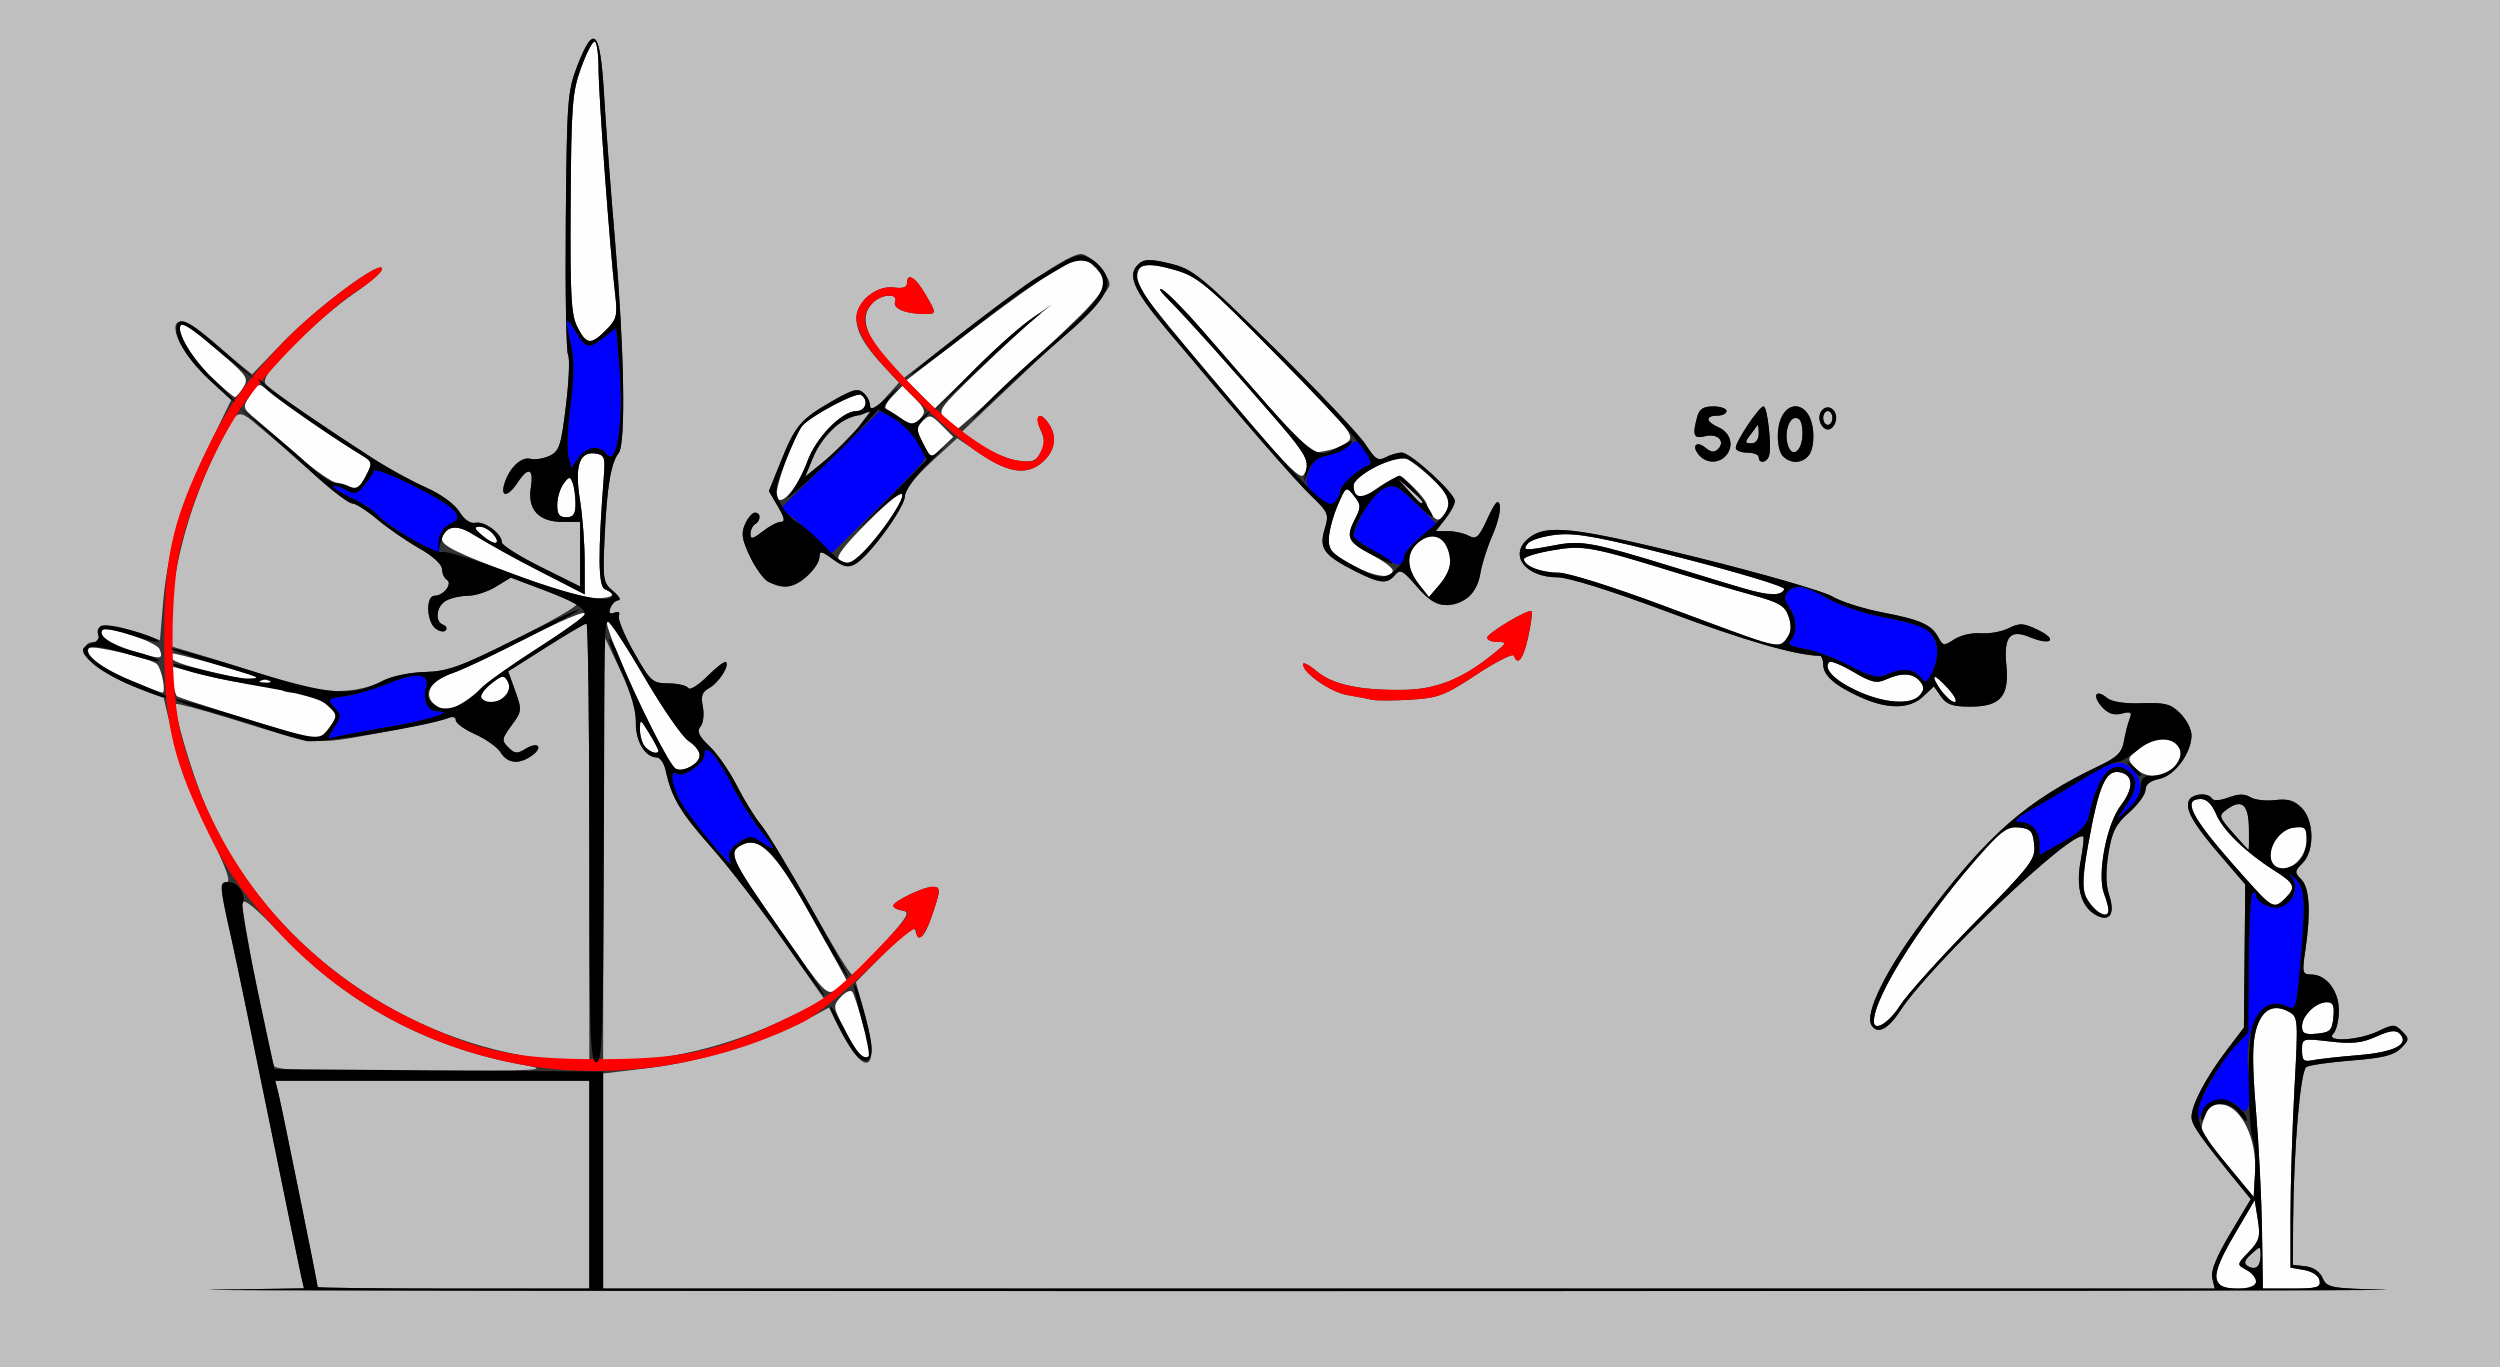 <?xml version="1.0" encoding="UTF-8" standalone="no"?>
<!-- Created with Inkscape (http://www.inkscape.org/) -->

<svg
   xmlns:dc="http://purl.org/dc/elements/1.1/"
   xmlns:cc="http://creativecommons.org/ns#"
   xmlns:rdf="http://www.w3.org/1999/02/22-rdf-syntax-ns#"
   xmlns:svg="http://www.w3.org/2000/svg"
   xmlns="http://www.w3.org/2000/svg"
   xmlns:sodipodi="http://sodipodi.sourceforge.net/DTD/sodipodi-0.dtd"
   xmlns:inkscape="http://www.inkscape.org/namespaces/inkscape"
   id="svg3602"
   version="1.1"
   inkscape:version="0.91 r13725"
   width="507.477"
   height="277.5"
   viewBox="0 0 507.477 277.5"
   sodipodi:docname="ub630801.svg">
  <rect x="0" y="0" width="507.477" height="277.5" fill="#333333" stroke="none"/>
  <defs
     id="defs3606" />
  <sodipodi:namedview
     pagecolor="#ffffff"
     bordercolor="#666666"
     borderopacity="1"
     objecttolerance="10"
     gridtolerance="10"
     guidetolerance="10"
     inkscape:pageopacity="0"
     inkscape:pageshadow="2"
     inkscape:window-width="812"
     inkscape:window-height="1012"
     id="namedview3604"
     showgrid="false"
     inkscape:zoom="6.4206856"
     inkscape:cx="260.72011"
     inkscape:cy="167.54513"
     inkscape:window-x="0"
     inkscape:window-y="0"
     inkscape:window-maximized="0"
     inkscape:current-layer="svg3602" />
  <g
     id="g3612">
    <path
       style="fill:#fefefe"
       d="m 449.988,259.651 c -0.42,-1.326 0.666,-4.076 3.545,-8.975 l 4.15,-7.064 0.632,3.966 c 0.553,3.472 0.325,4.288 -1.833,6.548 -2.458,2.574 -2.46,2.585 -0.502,3.636 3.34,1.793 2.436,3.801 -1.711,3.801 -2.878,0 -3.807,-0.415 -4.28,-1.912 z m 9.18,-9.868 c -0.097,-6.478 -0.648,-17.414 -1.224,-24.302 -0.754,-9.025 -0.764,-13.576 -0.036,-16.29 1.126,-4.193 3.465,-5.549 6.636,-3.847 1.966,1.055 1.986,1.317 1.204,15.755 -0.437,8.075 -0.795,19.529 -0.795,25.452 l 0,10.77 2.792,0.487 c 1.657,0.289 2.92,1.151 3.106,2.12 0.271,1.414 -0.481,1.633 -5.596,1.633 l -5.91,-7.1e-4 -0.177,-11.778 z m -6.832,-13.041 c -6.084,-7.372 -5.926,-7.028 -4.703,-10.256 0.776,-2.048 1.468,-2.49 3.527,-2.251 3.829,0.443 6.957,6.922 6.592,13.652 l -0.276,5.084 -5.14,-6.229 z m 14.953,-23.535 c 0,-2.451 0.007,-2.453 5.696,-1.791 4.497,0.524 6.471,0.313 9.377,-1.002 2.725,-1.233 3.954,-1.391 4.732,-0.611 2.146,2.153 -0.964,3.775 -8.408,4.387 -3.955,0.325 -8.137,0.789 -9.293,1.03 -1.757,0.367 -2.103,0.036 -2.103,-2.014 z m -293.23,0.309 c -0.515,-0.645 -1.857,-3.005 -2.983,-5.245 -1.952,-3.886 -1.972,-4.157 -0.416,-5.882 0.897,-0.994 1.945,-1.482 2.328,-1.083 0.611,0.635 3.646,11.302 3.646,12.814 0,0.99 -1.604,0.613 -2.576,-0.604 z m 293.23,-5.186 c 0,-2.165 2.809,-4.892 5.039,-4.892 1.266,0 1.557,0.667 1.328,3.047 -0.258,2.679 -0.659,3.082 -3.33,3.341 -2.468,0.239 -3.037,-0.042 -3.037,-1.495 z m -86.916,-0.975 c 0,-5.287 10.909,-22.149 22.748,-35.163 3.382,-3.717 4.599,-4.472 6.807,-4.219 2.303,0.264 2.732,0.767 2.993,3.506 0.284,2.985 -0.53,4.047 -12.216,15.938 -6.886,7.007 -13.653,14.532 -15.037,16.724 -2.216,3.507 -5.294,5.376 -5.294,3.214 z m -221.661,-18.118 c -10.409,-14.91 -11.006,-16.192 -8.24,-17.677 3.667,-1.969 6.973,1.437 14.53,14.967 3.828,6.854 6.96,12.57 6.96,12.703 0,0.133 -0.946,0.854 -2.103,1.602 -2.049,1.325 -2.334,1.029 -11.147,-11.595 z m 266.894,-4.329 c -2.927,-1.961 -3.286,-4.824 -1.704,-13.599 2.111,-11.711 3.497,-14.967 6.208,-14.58 2.996,0.428 3.146,3.155 0.375,6.8 -2.894,3.806 -4.836,14.043 -3.389,17.862 1.528,4.03 1.03,5.204 -1.49,3.517 z m 34.665,-1.875 c -0.519,-0.379 -3.719,-3.853 -7.111,-7.72 -8.428,-9.607 -10.155,-13.125 -6.444,-13.125 1.213,0 2.299,1.061 3.132,3.062 1.372,3.295 6.013,7.784 11.902,11.513 4.055,2.568 4.365,3.344 2.201,5.515 -1.63,1.635 -2.29,1.771 -3.68,0.756 z m 0.757,-8.336 c -0.94,-2.458 1.777,-6.376 4.654,-6.712 2.265,-0.264 2.541,0.008 2.541,2.511 0,4.742 -5.712,8.077 -7.195,4.201 z m -27.756,-18.965 c -1.517,-1.681 -1.472,-1.866 0.916,-3.75 4.445,-3.507 10.203,-1.673 7.957,2.536 -1.797,3.368 -6.366,3.994 -8.873,1.214 z m -296.358,0.113 c -2.153,-1.588 -14.751,-29.007 -13.643,-29.694 0.38,-0.236 3.726,4.785 7.436,11.157 3.709,6.372 7.78,12.266 9.046,13.098 2.764,1.817 2.959,3.863 0.494,5.187 -2.127,1.142 -2.127,1.142 -3.332,0.252 z m -5.888,-4.157 c -0.617,-0.619 -1.12,-2.201 -1.118,-3.516 0.004,-2.337 0.046,-2.321 1.869,0.679 1.026,1.688 1.866,3.27 1.866,3.516 0,0.836 -1.492,0.449 -2.617,-0.679 z m -70.748,-2.665 c -6.412,-1.796 -24.052,-7.369 -24.386,-7.704 -0.199,-0.199 -0.621,-1.666 -0.939,-3.26 l -0.578,-2.898 6.876,1.824 c 3.782,1.003 9.04,1.916 11.683,2.029 2.644,0.113 4.617,0.521 4.384,0.908 -0.233,0.387 1.051,0.703 2.851,0.703 2.097,0 4.2,0.799 5.85,2.222 2.52,2.174 2.541,2.276 0.965,4.688 -1.705,2.61 -2.261,2.734 -6.707,1.488 z m 28.101,-5.891 c -2.582,-1.894 -1.108,-4.987 3.018,-6.329 1.903,-0.619 6.825,-2.858 10.937,-4.975 19.02,-9.792 21.828,-9.862 6.667,-0.168 -5.328,3.407 -10.479,7.072 -11.446,8.145 -1.491,1.653 -6.052,4.57 -7.146,4.57 -0.184,0 -1.098,-0.559 -2.03,-1.243 z m 9.328,-1.494 c -0.292,-0.474 0.603,-1.757 1.989,-2.851 2.243,-1.77 2.612,-1.824 3.354,-0.495 1.535,2.752 -3.692,6.025 -5.343,3.346 z m 279.144,-1.455 c -4.558,-2.129 -6.814,-4.504 -5.516,-5.806 0.297,-0.298 2.5,0.61 4.895,2.017 3.664,2.154 4.715,2.395 6.628,1.52 3.124,-1.428 5.478,-1.302 6.859,0.367 0.928,1.122 0.928,1.691 0,2.812 -1.727,2.088 -7.289,1.694 -12.866,-0.911 z m 17.105,-0.108 c -2.209,-3.381 -1.442,-3.53 1.495,-0.291 1.381,1.524 1.941,2.716 1.276,2.716 -0.653,0 -1.9,-1.091 -2.771,-2.425 z M 26.636,138.213 c -5.815,-2.42 -9.742,-5.472 -8.562,-6.656 0.705,-0.707 12.789,2.162 13.815,3.279 0.96,1.046 1.846,5.791 1.073,5.749 -0.395,-0.022 -3.242,-1.089 -6.326,-2.373 z m 24.299,-0.071 c -13.922,-2.909 -17.539,-4.142 -16.172,-5.513 0.307,-0.308 16.84,4.334 19.911,5.591 1.19,0.487 -1.283,0.435 -3.738,-0.078 z m -23.569,-5.872 c -4.905,-1.497 -7.635,-3.312 -6.578,-4.373 0.97,-0.973 11.045,2.411 11.615,3.901 0.791,2.067 0.329,2.11 -5.037,0.472 z m 330.579,-1.904 c -1.285,-0.392 -10.405,-3.729 -20.267,-7.415 -10.105,-3.777 -19.411,-6.702 -21.323,-6.702 -3.539,0 -7.008,-1.361 -7.008,-2.749 0,-0.445 2.629,-1.258 5.841,-1.807 6.271,-1.073 7.774,-0.793 25.935,4.819 4.369,1.35 10.888,3.26 14.486,4.245 5.504,1.506 6.685,2.19 7.441,4.316 0.593,1.667 0.57,3.049 -0.067,4.062 -1.205,1.916 -2.09,2.132 -5.038,1.232 z M 103.496,116.285 c -10.721,-4.019 -13.777,-5.537 -13.777,-6.848 0,-2.438 2.717,-3.112 5.52,-1.369 1.333,0.829 7.155,3.993 12.938,7.032 l 10.514,5.525 -0.007,-6.641 c -0.004,-3.652 -0.435,-9.285 -0.958,-12.518 -1.114,-6.886 -0.119,-9.878 3.131,-9.414 1.766,0.252 2.001,0.794 1.754,4.041 -1.268,16.669 -1.208,22.992 0.225,23.544 2.537,0.977 1.592,1.811 -2.051,1.811 -1.968,0 -9.571,-2.271 -17.29,-5.164 z m 184.524,2.313 c -2.488,-3.173 -2.609,-6.227 -0.33,-8.296 2.275,-2.065 4.549,-1.961 5.735,0.262 1.52,2.85 1.147,5.372 -1.199,8.108 l -2.166,2.526 -2.039,-2.601 z m 65.718,0.803 c -2.57,-0.766 -8.708,-2.638 -13.641,-4.16 -16.662,-5.142 -19.058,-5.596 -24.31,-4.597 -6.344,1.207 -6.881,1.173 -5.615,-0.357 0.581,-0.702 3.261,-1.496 5.956,-1.765 3.957,-0.395 8.858,0.527 25.461,4.791 11.308,2.904 20.561,5.703 20.561,6.218 0,1.45 -3.276,1.399 -8.411,-0.131 z m -79.439,-4.824 c -4.056,-2.261 -4.657,-2.973 -4.55,-5.388 0.068,-1.53 0.881,-4.526 1.808,-6.657 1.678,-3.857 1.692,-3.865 3.291,-1.886 1.418,1.757 1.453,2.284 0.294,4.531 -2.021,3.92 -1.644,4.8 3.131,7.323 2.44,1.289 4.437,2.766 4.437,3.281 0,1.887 -3.856,1.335 -8.411,-1.205 z m -103.952,-0.962 c -0.792,-0.504 1.023,-2.896 5.841,-7.697 4.308,-4.292 6.99,-6.372 6.99,-5.419 0,2.58 -9.061,13.911 -11.085,13.862 -0.329,-0.008 -1.114,-0.344 -1.746,-0.746 z m -72.317,-4.81 c -1.729,-1.444 -1.891,-1.874 -0.714,-1.898 1.601,-0.033 4.219,2.492 3.417,3.296 -0.257,0.258 -1.474,-0.371 -2.703,-1.398 z m 192.846,-3.958 c -0.636,-0.638 -1.156,-1.629 -1.156,-2.203 0,-0.574 -1.219,-2.215 -2.709,-3.647 -2.389,-2.296 -2.968,-2.469 -4.907,-1.461 -1.209,0.628 -2.907,1.762 -3.775,2.52 -1.826,1.596 -3.564,0.871 -3.564,-1.487 0,-1.642 7.047,-5.756 9.859,-5.756 1.705,0 9.767,7.302 9.767,8.846 0,0.609 -0.531,1.837 -1.181,2.727 -0.938,1.286 -1.419,1.381 -2.336,0.46 z m -177.762,-2.425 c 0.016,-1.418 0.597,-3.329 1.291,-4.246 1.134,-1.499 1.32,-1.515 1.839,-0.158 0.318,0.831 0.578,2.742 0.578,4.246 0,2.111 -0.427,2.736 -1.869,2.736 -1.423,0 -1.862,-0.615 -1.839,-2.578 z m 44.541,-1.513 c -0.541,-1.415 3.296,-12.127 5.165,-14.418 1.642,-2.013 10.945,-6.955 11.936,-6.341 1.64,1.017 1.025,3.288 -0.891,3.288 -2.951,0 -8.185,5.335 -9.93,10.122 -1.993,5.465 -5.452,9.513 -6.279,7.349 z M 70.716,98.75 c -0.343,-0.344 -1.402,-0.683 -2.353,-0.753 -0.951,-0.07 -4.42,-2.486 -7.71,-5.369 -3.289,-2.883 -7.221,-6.286 -8.738,-7.563 -2.737,-2.304 -2.745,-2.34 -1.089,-4.875 1.662,-2.544 1.676,-2.547 3.692,-0.734 1.969,1.771 13.437,9.646 18.622,12.788 2.503,1.517 2.537,1.647 1.144,4.348 -1.429,2.773 -2.382,3.349 -3.569,2.159 z M 254.095,86.237 C 232.747,61.064 230.841,58.625 230.841,56.482 c 0,-3.009 1.77,-3.398 7.649,-1.684 4.645,1.355 6.371,2.796 20.856,17.417 14.117,14.251 15.641,16.091 14.373,17.363 -0.78,0.782 -2.871,1.659 -4.646,1.948 -3.532,0.575 -1.641,2.428 -25.174,-24.664 -3.356,-3.863 -6.93,-7.486 -7.944,-8.05 -1.014,-0.565 -0.371,0.435 1.428,2.221 1.799,1.786 6.432,6.82 10.295,11.185 18.642,21.066 18.775,21.257 16.917,24.199 -0.581,0.919 -3.426,-1.839 -10.5,-10.18 z m -66.723,3.741 c -1.427,-2.769 -1.433,-3.15 -0.067,-4.52 1.366,-1.371 1.691,-1.298 3.848,0.867 l 2.356,2.363 -2.289,2.157 -2.289,2.157 -1.559,-3.024 z m 4.624,-4.732 c -1.737,-1.926 -1.684,-2.007 6.662,-10.078 4.627,-4.475 9.871,-9.319 11.653,-10.765 l 3.24,-2.629 -3.738,2.564 c -2.056,1.41 -7.419,6.171 -11.917,10.579 l -8.178,8.015 -2.861,-2.87 -2.861,-2.87 7.206,-5.548 C 208.861,58.044 217.024,52.5 219.387,52.5 c 1.635,0 4.912,3.453 4.912,5.176 0,0.784 -2.238,3.632 -4.973,6.328 -6.952,6.854 -24.684,23.183 -25.173,23.183 -0.223,0 -1.194,-0.874 -2.157,-1.942 z m -9.185,-0.398 c -0.972,-0.738 -2.234,-1.519 -2.804,-1.735 -0.619,-0.235 -0.189,-1.276 1.069,-2.588 l 2.105,-2.195 2.493,2.501 c 2.1,2.106 2.302,2.731 1.285,3.961 -1.465,1.771 -1.886,1.776 -4.149,0.058 z M 42.959,76.605 c -6.095,-5.737 -9.081,-13.884 -3.462,-9.446 1.217,0.961 4.206,3.509 6.643,5.661 4.03,3.56 4.321,4.09 3.219,5.859 -0.666,1.07 -1.425,1.938 -1.687,1.93 -0.262,-0.009 -2.383,-1.811 -4.714,-4.005 z m 74.261,-10.179 c -1.291,-2.503 -1.5,-6.293 -1.385,-25.078 0.122,-19.898 0.332,-22.673 2.089,-27.52 1.074,-2.965 2.318,-5.391 2.763,-5.391 0.445,0 0.809,2.43 0.809,5.4 0,5.399 2.3,36.69 3.371,45.87 0.51,4.366 0.323,5.11 -1.827,7.266 -3.1,3.11 -3.978,3.028 -5.821,-0.547 z"
       id="path3622"
       inkscape:connector-curvature="0" />
    <path
       style="fill:#bfbfbf"
       d="M 0,138.75 0,0 l 253.738,0 253.738,0 0,138.75 0,138.75 -253.738,0 L 0,277.5 0,138.75 Z m 484.089,123.051 c -11.062,-0.275 -11.756,-0.406 -12.617,-2.374 -0.559,-1.278 -1.904,-2.198 -3.481,-2.38 l -2.57,-0.297 0.06,-8.61 c 0.103,-14.864 1.461,-30.783 2.691,-31.545 0.626,-0.388 4.783,-0.986 9.238,-1.33 6.254,-0.482 8.52,-1.046 9.942,-2.473 1.733,-1.739 1.748,-1.942 0.255,-3.44 -1.493,-1.497 -1.786,-1.497 -4.909,-0.004 -3.956,1.892 -10.827,2.244 -9.052,0.464 0.617,-0.619 1.121,-2.728 1.121,-4.688 0,-4.001 -2.554,-7.312 -5.64,-7.312 -1.764,0 -1.848,-0.356 -1.168,-4.922 1.145,-7.686 0.857,-12.7 -0.827,-14.388 -1.391,-1.396 -1.371,-1.656 0.258,-3.29 2.486,-2.494 2.381,-8.661 -0.192,-11.241 -1.485,-1.489 -2.789,-1.868 -5.374,-1.558 -1.877,0.225 -4.14,-0.04 -5.029,-0.59 -1.153,-0.713 -2.423,-0.693 -4.435,0.068 -1.649,0.624 -3.038,0.713 -3.346,0.213 -0.825,-1.338 -4.157,-1.001 -4.723,0.478 -0.71,1.856 1.004,4.783 6.633,11.323 l 4.841,5.625 -0.136,14.531 -0.136,14.531 -3.5,4.594 c -4.219,5.538 -7.133,11.079 -7.133,13.565 0,1.611 1.767,4.118 9.983,14.166 l 2.039,2.494 -4.155,6.965 c -2.843,4.767 -3.998,7.631 -3.657,9.075 l 0.498,2.109 -163.569,0 -163.569,0 0,-21.825 0,-21.825 9.392,-1.127 c 10.181,-1.221 23.682,-5.324 31.52,-9.579 l 4.93,-2.676 2.24,4.435 c 5.055,10.006 8.218,8.61 5.232,-2.309 l -1.996,-7.3 5.884,-5.964 c 4.024,-4.08 5.979,-5.508 6.186,-4.521 0.551,2.631 1.84,1.499 3.348,-2.943 1.832,-5.393 1.843,-5.927 0.12,-5.927 -1.827,0 -7.976,2.975 -7.976,3.858 0,0.384 0.852,0.833 1.893,0.998 1.623,0.257 1.08,1.201 -3.813,6.628 -3.138,3.48 -6.039,6.328 -6.447,6.328 -0.408,0 -4.213,-6.223 -8.456,-13.828 -4.243,-7.605 -8.738,-15.051 -9.989,-16.546 -1.251,-1.495 -3.471,-5.081 -4.933,-7.969 -1.462,-2.888 -3.952,-6.483 -5.534,-7.988 -2.206,-2.1 -2.634,-3.028 -1.841,-3.987 0.569,-0.687 0.783,-2.506 0.477,-4.041 -0.432,-2.165 -0.148,-3.011 1.264,-3.769 1.925,-1.033 4.195,-4.534 3.435,-5.296 -0.247,-0.248 -1.943,1.047 -3.768,2.878 -1.825,1.831 -3.574,2.914 -3.887,2.406 -0.313,-0.507 -2.121,-0.935 -4.018,-0.951 -3.268,-0.026 -3.635,-0.356 -6.985,-6.274 -1.945,-3.435 -3.333,-6.776 -3.085,-7.424 0.28,-0.731 -0.068,-0.979 -0.914,-0.653 -0.961,0.37 -1.194,0.079 -0.787,-0.985 0.318,-0.831 1.059,-1.525 1.646,-1.542 0.588,-0.017 0.094,-0.846 -1.097,-1.842 -2.055,-1.718 -2.144,-2.279 -1.741,-10.984 0.473,-10.217 1.288,-15.085 2.856,-17.06 1.481,-1.866 1.148,-21.076 -0.748,-43.208 -0.862,-10.055 -1.861,-23.344 -2.22,-29.531 -0.767,-13.194 -2.061,-14.577 -5.443,-5.817 -1.97,5.101 -2.112,7.024 -2.324,31.462 -0.124,14.316 0.083,26.531 0.46,27.143 0.377,0.612 0.187,5.243 -0.423,10.291 -0.99,8.193 -1.347,9.29 -3.325,10.227 -1.219,0.577 -2.969,0.852 -3.888,0.611 -1.865,-0.489 -4.314,1.857 -5.289,5.067 -0.858,2.825 0.765,2.683 2.67,-0.234 2.167,-3.318 3.33,-2.905 2.705,0.959 -0.727,4.496 1.569,7.01 6.404,7.01 l 3.593,0 0,6.556 0,6.556 -7.944,-3.952 c -4.369,-2.174 -7.944,-4.425 -7.944,-5.004 0,-1.739 -3.479,-4.344 -5.304,-3.972 -1.088,0.222 -2.294,-0.6 -3.332,-2.269 -0.954,-1.534 -3.754,-3.561 -6.769,-4.899 C 83.636,97.698 78.9,95.11 75.941,93.202 64.909,86.088 54.987,79.225 53.987,78.017 c -0.802,-0.969 0.459,-2.752 5.652,-7.991 3.676,-3.709 9.203,-8.432 12.282,-10.494 3.079,-2.062 5.61,-4.303 5.624,-4.978 0.043,-2.038 -13.309,7.867 -20.062,14.884 l -6.314,6.56 -2.617,-2.139 c -1.439,-1.177 -4.559,-3.787 -6.934,-5.801 -8.465,-7.181 -7.802,0.911 0.728,8.882 l 4.582,4.282 -4.756,9.78 c -5.327,10.953 -8.208,20.998 -9.1,31.721 l -0.6,7.219 -5.144,-1.742 c -5.466,-1.851 -8.24,-1.581 -7.361,0.715 0.318,0.832 0.001,1.398 -0.782,1.398 -2.383,0 -2.595,1.975 -0.456,4.258 1.156,1.235 4.893,3.343 8.304,4.686 l 6.202,2.441 2.045,8.589 c 1.265,5.312 3.96,12.441 7.064,18.683 3.549,7.139 4.621,10.093 3.661,10.093 -1.506,0 -1.44,0.712 1.129,12.188 0.866,3.867 4.277,20.32 7.58,36.562 3.303,16.242 6.228,30.472 6.5,31.621 l 0.494,2.09 -18.471,0.275 c -10.159,0.151 87.511,0.28 217.043,0.285 129.533,0.006 230.246,-0.122 223.808,-0.282 z m -419.603,-0.539 c 0,-0.599 -7.336,-36.799 -7.967,-39.309 l -0.647,-2.578 31.877,0 31.877,0 0,21.094 0,21.094 -27.57,0 c -15.164,0 -27.57,-0.135 -27.57,-0.301 z m 391.756,-4.283 c -0.843,-0.523 -0.646,-1.164 0.746,-2.427 1.841,-1.672 1.891,-1.665 1.891,0.248 0,2.314 -1.037,3.171 -2.637,2.179 z M 55.622,216.328 c -1.398,-4.159 -6.787,-32.107 -6.391,-33.142 0.317,-0.828 2.881,1.283 7.367,6.067 13.438,14.329 29.984,23.338 49.329,26.86 6.186,1.126 4.556,1.224 -21.61,1.302 -21.868,0.065 -28.39,-0.182 -28.694,-1.087 z M 105.927,214.238 c -28.335,-5.158 -53.435,-25.026 -64.298,-50.896 -2.936,-6.991 -6.612,-19.718 -5.901,-20.431 0.19,-0.191 5.161,1.14 11.047,2.957 17.814,5.499 16.876,5.411 30.383,2.867 6.652,-1.253 12.831,-2.58 13.73,-2.95 1.005,-0.413 1.636,-0.252 1.636,0.418 0,0.6 1.787,1.889 3.972,2.864 2.185,0.976 4.501,2.639 5.148,3.697 1.372,2.244 3.795,2.471 6.354,0.594 2.37,-1.738 1.178,-2.915 -1.349,-1.332 -1.642,1.029 -2.182,0.981 -3.463,-0.304 -1.401,-1.406 -1.35,-1.751 0.662,-4.481 2.099,-2.848 2.127,-3.107 0.747,-6.957 l -1.434,-3.999 7.659,-4.861 c 4.212,-2.674 7.917,-4.861 8.233,-4.861 0.316,0 0.574,20.039 0.574,44.531 l 0,44.531 -3.505,-0.085 c -1.928,-0.046 -6.515,-0.633 -10.195,-1.302 z m 16.564,-41.843 0.061,-43.489 3.312,7.031 c 2.186,4.641 3.277,8.281 3.211,10.708 -0.104,3.769 1.882,7.105 4.23,7.105 0.682,0 1.492,1.16 1.8,2.578 1.216,5.586 2.94,8.492 9.318,15.703 3.648,4.125 10.317,12.773 14.819,19.219 l 8.185,11.719 -8.246,3.978 c -9.408,4.538 -19.572,7.375 -29.737,8.299 l -7.014,0.638 0.061,-43.489 z m 330.763,-3.339 c -2.869,-3.277 -2.931,-3.506 -1.283,-4.715 3.078,-2.258 4.447,-1.14 4.537,3.707 0.046,2.448 0.011,4.452 -0.078,4.452 -0.089,0 -1.518,-1.55 -3.176,-3.444 z M 57.477,138.315 c -3.598,-1.251 -10.222,-3.379 -14.72,-4.727 l -8.178,-2.452 0.007,-3.928 c 0.018,-10.096 3.483,-23.646 8.915,-34.865 4.901,-10.121 4.251,-9.787 9.896,-5.078 2.73,2.277 7.646,6.566 10.924,9.531 3.278,2.965 6.509,5.391 7.18,5.391 0.671,0 2.974,1.471 5.119,3.268 2.145,1.798 5.969,4.434 8.499,5.859 2.676,1.508 4.599,3.254 4.6,4.176 5.23e-4,0.872 0.442,1.859 0.981,2.193 1.246,0.772 -0.658,3.253 -2.496,3.253 -1.774,0 -1.668,5.079 0.137,6.581 0.783,0.652 1.73,0.857 2.103,0.455 0.373,-0.402 0.153,-0.919 -0.49,-1.149 -1.798,-0.644 -1.384,-3.831 0.639,-4.917 0.994,-0.534 2.992,-0.972 4.439,-0.974 1.447,-0.002 3.985,-0.832 5.64,-1.844 l 3.009,-1.84 6.337,2.381 c 3.485,1.309 6.631,2.666 6.99,3.016 0.359,0.349 -5.221,3.558 -12.399,7.131 -11.212,5.58 -13.807,6.516 -18.41,6.636 -3.066,0.08 -6.722,0.854 -8.547,1.81 -5.14,2.692 -12.604,2.726 -20.176,0.092 z m 328.28,66.817 c 6.15,-9.436 35.298,-37.137 37.137,-35.292 0.174,0.175 -0.076,2.427 -0.557,5.005 -0.995,5.337 0.142,9.301 3.125,10.903 2.791,1.498 3.933,-0.212 2.684,-4.021 -0.699,-2.132 -0.748,-4.851 -0.153,-8.507 0.721,-4.426 1.461,-5.89 4.198,-8.3 1.828,-1.61 3.323,-3.674 3.323,-4.587 0,-1.095 0.955,-1.852 2.803,-2.223 3.11,-0.624 6.533,-5.26 6.539,-8.855 0.002,-1.184 -1.014,-3.173 -2.258,-4.421 -1.942,-1.948 -3.048,-2.243 -7.821,-2.084 -3.583,0.119 -6.11,-0.273 -7.107,-1.103 -2.256,-1.878 -3.038,-0.429 -0.992,1.839 1.236,1.37 2.404,1.768 4.007,1.364 1.901,-0.479 2.156,-0.3 1.597,1.119 -0.366,0.929 -0.882,2.954 -1.147,4.501 -0.382,2.23 -1.382,3.242 -4.827,4.888 -15.099,7.213 -22.756,13.934 -36.086,31.674 -7.416,9.87 -11.764,18.741 -10.328,21.073 1.202,1.951 3.372,0.851 5.863,-2.971 z m 4.623,-63.751 2.182,-2.056 1.436,2.056 c 1.138,1.63 2.364,2.056 5.911,2.056 6.17,0 7.969,-2.055 7.36,-8.411 -0.56,-5.851 0.737,-7.374 4.833,-5.672 4.217,1.752 5.696,0.523 1.709,-1.42 -3.053,-1.488 -3.798,-1.538 -6.075,-0.408 -1.427,0.708 -3.982,1.168 -5.677,1.021 -1.695,-0.147 -4.099,0.401 -5.341,1.218 -2.109,1.386 -2.324,1.362 -3.248,-0.369 -1.393,-2.612 -3.6,-3.595 -11.452,-5.102 -3.777,-0.725 -8.32,-2.178 -10.097,-3.229 -1.776,-1.051 -14.164,-4.623 -27.528,-7.938 -25.349,-6.287 -30.737,-6.862 -34.346,-3.663 -3.772,3.344 -0.303,7.722 6.119,7.722 2.187,0 10.995,2.766 22.436,7.045 15.489,5.793 26.037,8.837 30.791,8.885 0.386,0.004 0.701,0.785 0.701,1.737 0,2.24 2.289,4.268 7.493,6.636 5.564,2.532 10.03,2.494 12.792,-0.109 z m -90.622,-4.475 c 3.98,-2.621 7.38,-4.333 7.556,-3.805 0.743,2.237 1.947,0.639 2.909,-3.863 0.567,-2.653 0.876,-4.98 0.687,-5.17 -0.575,-0.577 -9.04,4.467 -9.04,5.387 0,0.472 0.946,0.859 2.103,0.862 1.99,0.005 1.953,0.127 -0.701,2.293 -6.259,5.107 -11.568,7.285 -18.079,7.418 -8.906,0.182 -14.659,-1.028 -17.898,-3.762 -1.544,-1.304 -2.808,-1.948 -2.808,-1.433 0,1.806 5.695,5.722 9.14,6.286 1.912,0.313 4.108,0.729 4.879,0.925 0.771,0.196 4.24,0.192 7.709,-0.008 5.728,-0.331 6.972,-0.802 13.544,-5.13 z m -1.872,-15.527 c 1.203,-0.845 2.27,-2.864 2.601,-4.922 0.309,-1.919 1.42,-5.43 2.469,-7.803 1.049,-2.373 1.718,-5.115 1.487,-6.094 -0.316,-1.338 -0.931,-0.672 -2.479,2.682 -1.783,3.864 -2.294,4.334 -3.819,3.516 -0.968,-0.52 -2.87,-0.945 -4.226,-0.945 l -2.466,0 1.937,-2.47 c 1.065,-1.359 1.937,-2.988 1.937,-3.622 0,-1.644 -8.971,-9.846 -10.769,-9.846 -0.827,0 -2.306,0.431 -3.287,0.957 -1.507,0.809 -2.134,0.41 -4.05,-2.578 -1.246,-1.945 -9.563,-10.734 -18.482,-19.532 -15.08,-14.876 -16.562,-16.081 -21.148,-17.203 -3.891,-0.952 -5.223,-0.964 -6.308,-0.061 -2.614,2.176 -1.398,5.163 5.4,13.263 15.941,18.996 25.975,30.544 29.459,33.905 3.521,3.397 3.674,3.771 2.76,6.759 -1.198,3.915 -0.211,5.306 6.009,8.468 5.203,2.645 6.67,2.795 8.282,0.847 1.021,-1.234 1.606,-0.922 4.393,2.344 3.531,4.138 6.708,4.858 10.301,2.334 z m -11.975,-21.77 -2.266,-2.578 2.57,2.273 c 2.402,2.124 2.999,2.883 2.266,2.883 -0.167,0 -1.324,-1.16 -2.57,-2.578 z M 164.061,116.761 c 1.262,-1.266 2.294,-2.966 2.294,-3.778 0,-1.224 0.461,-1.135 2.692,0.519 2.112,1.566 3.086,1.784 4.523,1.013 2.771,-1.488 10.012,-11.345 10.118,-13.775 0.058,-1.329 2.084,-3.963 5.356,-6.963 l 5.263,-4.825 4.938,3.336 c 5.713,3.859 9.482,4.247 12.613,1.297 2.463,-2.321 2.771,-5.207 0.838,-7.859 -1.771,-2.43 -2.755,-1.257 -1.417,1.689 0.807,1.777 0.793,2.857 -0.057,4.451 -0.942,1.765 -1.688,2.029 -4.626,1.633 -1.927,-0.259 -5.29,-1.658 -7.474,-3.107 l -3.971,-2.636 7.442,-7.082 c 4.093,-3.895 10.862,-10.276 15.043,-14.179 4.18,-3.904 7.601,-7.825 7.601,-8.714 0,-1.892 -4.038,-6.219 -5.804,-6.219 -2.438,0 -11.359,6.067 -28.527,19.4 l -7.476,5.807 -2.317,-2.525 c -5.533,-6.029 -6.745,-9.957 -3.939,-12.771 1.839,-1.845 5.211,-1.986 4.524,-0.19 -0.514,1.343 2.113,2.431 5.923,2.454 2.57,0.016 2.571,-0.021 0.141,-4.152 -1.996,-3.393 -3.646,-4.34 -3.646,-2.091 0,0.825 -0.87,1.116 -2.584,0.863 -3.533,-0.52 -7.697,2.828 -7.697,6.19 0,2.789 1.634,5.616 5.868,10.153 l 2.782,2.981 -6.201,6.868 c -3.411,3.777 -7.69,8.06 -9.509,9.516 l -3.308,2.648 1.459,-3.591 c 1.734,-4.27 6.317,-8.747 8.953,-8.747 2.478,0 3.395,-2.577 1.569,-4.408 -1.305,-1.309 -1.939,-1.167 -6.498,1.449 -6.442,3.697 -7.497,4.935 -10.446,12.259 l -2.424,6.018 1.837,3.122 c 1.354,2.302 1.51,3.122 0.592,3.122 -0.684,0 -2.352,0.874 -3.707,1.943 -1.969,1.553 -2.462,1.658 -2.462,0.524 0,-0.78 0.421,-1.68 0.935,-1.998 1.219,-0.756 1.205,-2.344 -0.02,-2.344 -0.525,0 -1.423,1.032 -1.996,2.293 -0.847,1.864 -0.673,3.08 0.931,6.503 3.088,6.591 7.688,8.103 11.875,3.903 z M 350.43,92.389 c 1.6,-1.934 0.851,-4.575 -1.604,-5.658 -2.601,-1.148 -2.718,-2.356 -0.228,-2.356 1.028,0 1.869,-0.422 1.869,-0.938 0,-0.516 -1.213,-0.938 -2.695,-0.938 -2.005,0 -2.839,0.54 -3.258,2.109 -1.02,3.82 -0.726,4.523 1.645,3.926 2.498,-0.629 4.153,1.057 2.583,2.631 -0.711,0.713 -1.424,0.651 -2.465,-0.215 -1.88,-1.565 -2.99,-0.507 -1.438,1.369 1.494,1.805 4.125,1.837 5.589,0.068 z m 8.649,0.189 C 359.693,90.782 358.785,82.5 357.974,82.5 c -0.884,0 -5.638,7.098 -5.638,8.417 0,0.527 1.051,0.958 2.336,0.958 1.285,0 2.336,0.422 2.336,0.938 0,1.341 1.593,1.16 2.07,-0.234 z m -3.851,-4.219 c 0.689,-0.902 1.371,-1.816 1.516,-2.031 0.145,-0.215 0.264,0.523 0.264,1.641 0,1.249 -0.584,2.031 -1.516,2.031 -1.298,0 -1.336,-0.236 -0.264,-1.641 z m 12.007,4.05 c 0.61,-0.737 0.977,-2.91 0.815,-4.827 -0.574,-6.801 -6.556,-6.801 -7.13,0 -0.323,3.829 1.029,6.168 3.565,6.168 0.902,0 2.139,-0.603 2.75,-1.341 z m -4.225,-1.794 c -0.897,-2.345 -0.021,-5.771 1.475,-5.771 0.973,0 1.402,0.981 1.402,3.203 0,3.324 -1.929,5.046 -2.877,2.568 z m 9.573,-4.897 c 0.779,-2.036 -1.199,-3.951 -2.614,-2.531 -1.196,1.2 -0.455,4.001 1.059,4.001 0.546,0 1.246,-0.661 1.555,-1.469 z m -2.49,-0.874 c 0,-0.773 0.421,-1.406 0.935,-1.406 0.514,0 0.935,0.633 0.935,1.406 0,0.773 -0.421,1.406 -0.935,1.406 -0.514,0 -0.935,-0.633 -0.935,-1.406 z"
       id="path3620"
       inkscape:connector-curvature="0" />
    <path
       style="fill:#0000fe"
       d="m 445.808,226.351 c -0.017,-2.375 5.852,-12.448 8.606,-14.771 1.894,-1.598 2.02,-2.548 2.072,-15.625 0.03,-7.658 0.371,-14.24 0.756,-14.627 0.386,-0.387 0.701,-0.226 0.701,0.358 0,0.583 0.841,1.512 1.869,2.064 3.563,1.913 7.785,-2.362 5.441,-5.509 -0.862,-1.158 -0.704,-1.128 0.66,0.128 2.02,1.858 2.16,4.563 0.941,18.191 -0.755,8.438 -0.805,8.574 -2.853,7.638 -4.983,-2.278 -8.664,4.503 -7.561,13.931 0.312,2.666 0.305,5.532 -0.015,6.369 -0.537,1.404 -0.712,1.404 -2.259,-3e-4 -2.295,-2.083 -5.745,-1.389 -7.167,1.441 -1.058,2.106 -1.179,2.148 -1.192,0.414 z M 143.776,170.382 c -4.555,-5.292 -7.328,-9.993 -7.328,-12.422 0,-0.829 0.439,-1.236 0.976,-0.903 1.369,0.849 5.566,-2.101 5.566,-3.912 0,-2.563 2.661,0.377 5.588,6.174 1.448,2.867 3.937,6.852 5.531,8.857 3.509,4.411 3.59,4.822 0.563,2.832 -2.169,-1.426 -2.509,-1.422 -4.746,0.048 -1.416,0.93 -2.199,2.135 -1.898,2.92 0.808,2.113 0.265,1.654 -4.252,-3.594 z m 270.242,0.953 c 0,-2.715 -1.616,-4.455 -4.159,-4.477 -1.297,-0.011 -0.408,-0.873 2.757,-2.669 2.57,-1.459 7.172,-4.193 10.225,-6.077 6.275,-3.87 7.983,-4.157 10.191,-1.71 2.234,2.477 1.906,5.132 -0.956,7.732 l -2.502,2.273 2.103,-3.052 c 2.347,-3.406 2.305,-5.614 -0.135,-7.155 -3.099,-1.958 -5.875,1.593 -7.614,9.738 -0.34,1.591 -2.011,3.189 -5.205,4.976 l -4.704,2.632 0,-2.21 z M 67.764,147.777 c 1.532,-2.346 1.538,-2.627 0.086,-4.236 -1.481,-1.642 -1.376,-1.748 2.215,-2.231 2.073,-0.279 6.042,-1.452 8.818,-2.606 5.536,-2.302 8.5,-1.972 7.609,0.847 -0.756,2.39 0.31,4.824 2.113,4.824 4.104,0 -1.355,1.755 -10.067,3.237 -5.379,0.915 -10.373,1.892 -11.098,2.171 -0.985,0.379 -0.903,-0.127 0.324,-2.006 z M 389.802,137.443 c -1.444,-1.746 -3.763,-1.919 -6.844,-0.511 -1.791,0.818 -3.109,0.503 -7.43,-1.777 -2.889,-1.525 -7.017,-3.071 -9.172,-3.436 -2.841,-0.481 -3.637,-0.947 -2.894,-1.691 1.421,-1.426 1.28,-4.631 -0.3,-6.799 -0.935,-1.282 -1.039,-2.163 -0.353,-2.992 1.445,-1.747 3.54,-1.424 8.22,1.266 2.313,1.33 7.277,3.009 11.031,3.732 3.754,0.723 7.639,1.752 8.634,2.286 2.523,1.354 3.281,5.229 1.685,8.611 -1.188,2.516 -1.463,2.656 -2.576,1.312 z M 280.72,113.061 c -1.609,-1.082 -3.711,-2.439 -4.673,-3.014 -1.692,-1.013 -1.681,-1.187 0.351,-5.409 1.189,-2.471 3.128,-4.832 4.47,-5.446 2.167,-0.991 2.728,-0.732 6.535,3.016 l 4.164,4.099 -3.26,2.696 c -1.793,1.483 -3.26,3.273 -3.26,3.979 0,2.127 -1.248,2.15 -4.327,0.08 z M 82.591,108.838 c -3.15,-2.005 -6.021,-4.123 -6.382,-4.708 -0.361,-0.585 -2.531,-1.948 -4.823,-3.029 -2.292,-1.081 -3.978,-2.156 -3.745,-2.39 0.233,-0.233 1.377,0.088 2.543,0.714 1.827,0.981 2.345,0.86 3.745,-0.874 0.893,-1.107 1.764,-2.432 1.934,-2.945 0.386,-1.161 14.836,6.012 16.41,8.146 0.965,1.309 0.814,1.733 -0.935,2.62 -1.403,0.712 -2.074,1.889 -2.049,3.594 0.02,1.394 -0.19,2.531 -0.467,2.526 -0.277,-0.005 -3.081,-1.649 -6.231,-3.653 z m 83.125,0.619 c -1.572,-1.678 -3.858,-3.756 -5.081,-4.618 l -2.223,-1.568 10.095,-9.916 10.095,-9.916 2.797,1.451 c 2.823,1.464 6.678,6.659 6.229,8.391 -0.134,0.516 -4.476,5.052 -9.648,10.081 l -9.405,9.144 -2.858,-3.05 z m 101.402,-8.805 c -2.09,-2.096 -2.271,-2.744 -1.407,-5.04 0.688,-1.829 1.848,-2.807 3.794,-3.197 1.541,-0.309 3.509,-1.203 4.372,-1.987 1.423,-1.292 1.726,-1.185 3.242,1.135 1.08,1.654 1.307,2.682 0.641,2.905 -2.046,0.684 -5.798,4.133 -5.798,5.329 0,0.673 -0.55,1.682 -1.223,2.242 -0.921,0.766 -1.817,0.423 -3.621,-1.387 z M 115.38,92.514 c -0.336,-1.344 -0.138,-6.007 0.439,-10.363 0.723,-5.447 0.759,-9.19 0.115,-11.989 -1.345,-5.852 -1.203,-6.321 0.878,-2.897 2.167,3.566 2.703,3.673 5.875,1.17 l 2.378,-1.877 0.668,8.046 c 0.929,11.189 -0.624,20.862 -2.786,17.352 -1.04,-1.688 -4.059,-1.15 -5.553,0.991 l -1.403,2.01 -0.611,-2.443 z"
       id="path3618"
       inkscape:connector-curvature="0" />
    <path
       style="fill:#fe0000"
       d="M 105.927,216.113 C 86.909,212.651 70.24,203.688 57.188,189.904 49.158,181.424 45.647,176.321 40.997,166.366 c -6.164,-13.195 -7.657,-20.314 -7.657,-36.522 0,-16.208 1.492,-23.327 7.657,-36.522 4.65,-9.955 8.161,-15.058 16.191,-23.538 6.769,-7.148 20.383,-17.322 20.38,-15.23 -9.2e-4,0.675 -1.999,2.488 -4.439,4.028 -6.732,4.247 -19.105,16.602 -24.09,24.056 -5.063,7.57 -9.658,17.942 -12.19,27.52 -2.433,9.202 -2.433,30.173 0,39.375 6.836,25.854 23.561,46.211 47.33,57.61 13.15,6.306 20.518,7.858 37.316,7.858 17.111,0 24.209,-1.548 38.318,-8.355 7.704,-3.717 9.989,-5.422 17.271,-12.886 7.294,-7.476 8.119,-8.641 6.308,-8.901 -1.146,-0.165 -2.084,-0.614 -2.084,-0.998 0,-0.884 6.149,-3.858 7.976,-3.858 1.723,0 1.712,0.534 -0.12,5.927 -1.476,4.346 -3.183,5.85 -3.183,2.804 0,-0.979 -3.47,1.83 -9.112,7.378 -5.176,5.09 -11.131,9.975 -13.785,11.309 -17.494,8.794 -38.803,12.036 -57.157,8.695 z m 172.578,-74.069 c -0.771,-0.196 -2.967,-0.612 -4.879,-0.925 -3.445,-0.563 -9.14,-4.48 -9.14,-6.286 0,-0.516 1.264,0.129 2.808,1.433 3.239,2.734 8.992,3.943 17.898,3.762 6.511,-0.133 11.82,-2.311 18.079,-7.418 2.654,-2.165 2.691,-2.288 0.701,-2.293 -1.157,-0.003 -2.103,-0.39 -2.103,-0.862 0,-0.92 8.465,-5.964 9.04,-5.387 0.19,0.19 -0.12,2.517 -0.687,5.17 -0.963,4.503 -2.166,6.1 -2.909,3.863 -0.176,-0.528 -3.576,1.184 -7.556,3.805 -6.572,4.328 -7.816,4.799 -13.544,5.13 -3.469,0.2 -6.938,0.204 -7.709,0.008 z M 199.053,92.229 c -5.783,-3.83 -18.438,-15.829 -22.52,-21.355 -1.486,-2.011 -2.701,-4.828 -2.701,-6.26 0,-3.431 4.124,-6.784 7.697,-6.258 1.714,0.252 2.584,-0.038 2.584,-0.863 0,-2.249 1.65,-1.302 3.646,2.091 2.43,4.132 2.429,4.168 -0.141,4.152 -3.811,-0.023 -6.437,-1.111 -5.923,-2.454 0.687,-1.796 -2.685,-1.654 -4.524,0.19 -3.383,3.393 -1.76,6.765 8.244,17.124 8.208,8.5 16.398,14.26 21.194,14.905 3.168,0.426 3.734,0.201 4.67,-1.859 0.803,-1.769 0.793,-2.853 -0.042,-4.418 -1.431,-2.682 -0.273,-3.872 1.458,-1.498 1.933,2.652 1.625,5.538 -0.838,7.859 -3.137,2.956 -6.89,2.558 -12.803,-1.357 z"
       id="path3616"
       inkscape:connector-curvature="0" />
    <path
       style="fill:#000000"
       d="m 43.237,261.798 18.471,-0.275 -0.494,-2.09 C 60.942,258.284 58.017,244.055 54.714,227.812 51.411,211.57 48,195.117 47.134,191.25 44.415,179.102 44.413,179.062 46.56,179.062 c 1.862,0 3.584,2.938 2.629,4.487 -0.255,0.414 1.106,8.117 3.024,17.118 l 3.488,16.364 33.364,0.246 33.364,0.246 0,22.019 0,22.019 163.569,0 163.569,0 -0.498,-2.109 c -0.341,-1.443 0.814,-4.308 3.657,-9.075 l 4.155,-6.965 -2.039,-2.494 c -8.216,-10.048 -9.983,-12.555 -9.983,-14.166 0,-2.486 2.914,-8.028 7.133,-13.565 l 3.5,-4.594 0.136,-14.531 0.136,-14.531 -4.841,-5.625 c -5.629,-6.541 -7.343,-9.467 -6.633,-11.323 0.566,-1.479 3.899,-1.817 4.723,-0.478 0.308,0.5 1.697,0.411 3.346,-0.213 2.012,-0.762 3.282,-0.781 4.435,-0.068 0.889,0.55 3.152,0.815 5.029,0.59 2.585,-0.31 3.889,0.068 5.374,1.558 2.573,2.581 2.678,8.748 0.192,11.241 -1.629,1.634 -1.65,1.894 -0.258,3.29 1.683,1.689 1.972,6.702 0.827,14.388 -0.68,4.566 -0.596,4.922 1.168,4.922 3.086,0 5.64,3.312 5.64,7.312 0,1.959 -0.505,4.069 -1.121,4.688 -1.775,1.781 5.096,1.429 9.052,-0.464 3.123,-1.494 3.416,-1.494 4.909,0.004 1.494,1.498 1.478,1.702 -0.255,3.44 -1.423,1.427 -3.688,1.99 -9.942,2.473 -4.455,0.344 -8.612,0.942 -9.238,1.33 -1.23,0.762 -2.587,16.681 -2.691,31.545 l -0.06,8.61 2.57,0.297 c 1.577,0.182 2.922,1.101 3.481,2.38 0.861,1.968 1.555,2.099 12.617,2.374 6.438,0.16 -94.276,0.287 -223.808,0.282 -129.533,-0.005 -227.202,-0.133 -217.043,-0.285 z m 76.389,-21.329 0,-21.094 -31.877,0 -31.877,0 0.647,2.578 c 0.63,2.51 7.967,38.709 7.967,39.309 0,0.165 12.407,0.301 27.57,0.301 l 27.57,0 0,-21.094 z m 338.318,19.72 c 0,-0.755 -0.884,-1.848 -1.964,-2.428 -1.958,-1.051 -1.957,-1.062 0.502,-3.636 2.159,-2.26 2.387,-3.076 1.833,-6.548 l -0.632,-3.966 -4.15,7.064 c -5.034,8.569 -4.878,10.887 0.735,10.887 2.605,0 3.675,-0.4 3.675,-1.373 z m 12.908,-0.26 c -0.186,-0.969 -1.449,-1.831 -3.106,-2.12 l -2.792,-0.487 0,-10.77 c 0,-5.924 0.358,-17.377 0.795,-25.452 0.782,-14.438 0.762,-14.7 -1.204,-15.755 -3.171,-1.702 -5.51,-0.346 -6.636,3.847 -0.728,2.714 -0.718,7.265 0.036,16.29 0.576,6.888 1.126,17.824 1.224,24.302 l 0.177,11.778 5.91,7.1e-4 c 5.115,6.3e-4 5.868,-0.219 5.596,-1.633 z m -11.973,-5.13 c 0,-1.913 -0.05,-1.92 -1.891,-0.248 -1.391,1.263 -1.588,1.905 -0.746,2.427 1.6,0.992 2.637,0.135 2.637,-2.179 z m -1.482,-23.125 c -1.07,-2.486 -1.29,-19.053 -0.304,-22.83 1.089,-4.17 3.866,-6.038 6.91,-4.647 2.047,0.936 2.098,0.8 2.853,-7.638 1.219,-13.628 1.079,-16.333 -0.941,-18.191 -1.53,-1.407 -1.62,-1.417 -0.612,-0.069 1.369,1.831 0.188,4.863 -2.261,5.806 -1.766,0.68 -5.098,-0.902 -5.098,-2.419 0,-0.583 -0.315,-0.744 -0.701,-0.358 -0.386,0.387 -0.734,6.891 -0.774,14.453 l -0.073,13.75 -2.737,2.902 c -1.505,1.596 -3.94,5.118 -5.409,7.827 -3.358,6.19 -2.897,8.053 4.087,16.497 l 5.14,6.215 0.287,-4.89 c 0.158,-2.689 -0.007,-5.573 -0.367,-6.408 z m -10.609,-4.846 c -0.083,-2.028 1.812,-3.703 4.188,-3.703 1.969,0 5.098,2.619 5.098,4.267 0,0.461 -0.655,-0.1 -1.455,-1.246 -1.941,-2.779 -5.809,-2.765 -6.927,0.026 -0.518,1.294 -0.868,1.548 -0.904,0.656 z m 31.898,-12.637 c 7.445,-0.612 10.554,-2.234 8.408,-4.387 -0.778,-0.781 -2.006,-0.622 -4.732,0.611 -2.906,1.315 -4.88,1.525 -9.377,1.002 -5.689,-0.662 -5.696,-0.66 -5.696,1.791 0,2.05 0.346,2.381 2.103,2.014 1.157,-0.242 5.339,-0.706 9.293,-1.03 z m -5.029,-7.706 c 0.229,-2.379 -0.062,-3.047 -1.328,-3.047 -2.231,0 -5.039,2.727 -5.039,4.892 0,1.454 0.569,1.734 3.037,1.495 2.671,-0.258 3.073,-0.662 3.33,-3.341 z m -9.705,-24.208 c 2.164,-2.17 1.854,-2.947 -2.201,-5.515 -5.889,-3.729 -10.53,-8.218 -11.902,-11.513 -0.833,-2 -1.919,-3.062 -3.132,-3.062 -3.711,0 -1.984,3.518 6.444,13.125 8.25,9.404 8.317,9.447 10.791,6.964 z m 2.804,-7.5 c 0.808,-0.81 1.469,-2.737 1.469,-4.281 0,-2.503 -0.276,-2.776 -2.541,-2.511 -4.68,0.546 -6.761,8.265 -2.228,8.265 1.007,0 2.493,-0.663 3.3,-1.473 z m -10.248,-6.728 c -0.091,-4.847 -1.459,-5.965 -4.537,-3.707 -1.648,1.209 -1.586,1.437 1.283,4.715 1.658,1.894 3.087,3.444 3.176,3.444 0.089,0 0.124,-2.003 0.078,-4.452 z m -336.882,3.045 c 0,-24.492 -0.258,-44.531 -0.574,-44.531 -0.316,0 -4.021,2.188 -8.233,4.861 l -7.659,4.861 1.434,3.999 c 1.38,3.85 1.353,4.109 -0.747,6.957 -2.012,2.73 -2.063,3.075 -0.662,4.481 1.282,1.286 1.821,1.333 3.463,0.304 2.527,-1.583 3.719,-0.406 1.349,1.332 -2.559,1.877 -4.982,1.651 -6.354,-0.594 -0.647,-1.058 -2.964,-2.722 -5.148,-3.697 -2.185,-0.976 -3.972,-2.265 -3.972,-2.864 0,-0.67 -0.631,-0.831 -1.636,-0.418 -3.878,1.596 -26.038,5.18 -28.677,4.638 -1.576,-0.323 -5.178,-1.378 -8.005,-2.344 -2.827,-0.966 -8.23,-2.646 -12.005,-3.734 -3.776,-1.088 -6.699,-2.144 -6.496,-2.348 0.203,-0.204 5.185,1.114 11.071,2.927 17.813,5.489 17.909,5.504 19.807,3.153 2.071,-2.566 2.055,-3.037 -0.171,-5.057 -1.131,-1.027 -5.614,-2.301 -11.916,-3.388 -11.243,-1.939 -18.102,-3.604 -19.323,-4.691 -0.445,-0.396 2.26,0.088 6.012,1.076 3.752,0.988 7.901,1.763 9.221,1.722 2.817,-0.087 2.913,-0.046 -7.723,-3.236 -4.539,-1.361 -8.082,-2.648 -7.871,-2.859 0.21,-0.211 7.289,1.764 15.73,4.388 16.59,5.158 20.815,5.49 27.213,2.139 1.732,-0.907 5.452,-1.679 8.474,-1.758 4.626,-0.121 7.151,-1.025 17.884,-6.402 6.874,-3.443 12.862,-6.254 13.306,-6.247 1.225,0.022 -21.085,11.294 -25.319,12.793 -5.366,1.899 -6.854,4.98 -3.321,6.876 2.14,1.149 5.856,-0.386 8.781,-3.628 0.967,-1.072 6.118,-4.737 11.446,-8.145 5.328,-3.407 9.688,-6.529 9.688,-6.938 0,-1.339 -2.241,-2.651 -8.673,-5.08 l -6.337,-2.393 -3.009,1.84 c -1.655,1.012 -4.193,1.842 -5.64,1.844 -1.447,0.002 -3.445,0.44 -4.439,0.974 -2.023,1.086 -2.438,4.273 -0.639,4.917 0.643,0.23 0.863,0.747 0.49,1.149 -0.373,0.402 -1.319,0.197 -2.103,-0.455 -1.805,-1.503 -1.911,-6.581 -0.137,-6.581 1.838,0 3.742,-2.481 2.496,-3.253 -0.539,-0.334 -0.98,-1.321 -0.981,-2.193 -5.52e-4,-0.922 -1.924,-2.669 -4.6,-4.176 -2.529,-1.425 -6.354,-4.062 -8.499,-5.859 -2.145,-1.798 -4.448,-3.268 -5.119,-3.268 -0.671,0 -3.911,-2.426 -7.202,-5.391 -3.29,-2.965 -8.274,-7.44 -11.076,-9.945 l -5.093,-4.554 5.607,4.483 c 3.084,2.465 7.176,5.964 9.094,7.774 1.918,1.81 4.231,3.37 5.14,3.466 0.909,0.096 2.361,0.475 3.226,0.841 1.158,0.49 1.961,-0.089 3.047,-2.195 1.441,-2.796 1.416,-2.896 -1.105,-4.436 C 65.933,87.828 54.908,80.029 53.489,78.33 c -1.564,-1.873 -1.544,-1.871 0.723,0.041 2.399,2.023 12.253,8.755 21.729,14.843 2.959,1.901 7.695,4.484 10.523,5.738 3.015,1.337 5.815,3.364 6.769,4.899 1.038,1.67 2.244,2.491 3.332,2.269 1.826,-0.372 5.304,2.232 5.304,3.972 0,0.579 3.575,2.83 7.944,5.004 l 7.944,3.952 0,-6.556 0,-6.556 -3.593,0 c -4.835,0 -7.131,-2.514 -6.404,-7.01 0.625,-3.864 -0.538,-4.276 -2.705,-0.959 -1.905,2.917 -3.529,3.06 -2.67,0.234 0.975,-3.21 3.424,-5.557 5.289,-5.067 0.919,0.241 2.669,-0.034 3.888,-0.611 1.979,-0.937 2.336,-2.034 3.325,-10.227 0.61,-5.048 0.8,-9.679 0.423,-10.291 -0.377,-0.612 -0.584,-12.827 -0.46,-27.143 0.212,-24.438 0.354,-26.362 2.324,-31.462 3.382,-8.759 4.676,-7.376 5.443,5.817 0.36,6.188 1.359,19.477 2.22,29.531 1.896,22.132 2.229,41.342 0.748,43.208 -1.568,1.975 -2.383,6.843 -2.856,17.06 -0.403,8.705 -0.314,9.266 1.741,10.984 1.191,0.996 1.685,1.825 1.097,1.842 -0.588,0.017 -1.328,0.711 -1.646,1.542 -0.407,1.064 -0.174,1.355 0.787,0.985 0.847,-0.326 1.194,-0.078 0.914,0.653 -0.248,0.648 1.14,3.989 3.085,7.424 3.35,5.918 3.717,6.247 6.985,6.274 1.897,0.015 3.705,0.443 4.018,0.951 0.313,0.507 2.062,-0.575 3.887,-2.406 1.825,-1.831 3.521,-3.126 3.768,-2.878 0.76,0.762 -1.51,4.263 -3.435,5.296 -1.412,0.758 -1.696,1.604 -1.264,3.769 0.306,1.535 0.091,3.354 -0.477,4.041 -0.793,0.959 -0.365,1.886 1.841,3.987 1.581,1.505 4.071,5.1 5.534,7.988 1.462,2.888 3.678,6.474 4.924,7.969 2.547,3.056 18.79,31.658 17.538,30.882 -0.442,-0.274 -3.78,-5.887 -7.417,-12.473 -7.167,-12.977 -10.439,-16.273 -14.169,-14.27 -2.738,1.47 -2.066,2.912 8.052,17.276 4.839,6.869 8.798,12.813 8.798,13.209 0,0.396 -3.653,-4.511 -8.117,-10.905 -4.464,-6.394 -11.102,-15 -14.75,-19.125 -6.378,-7.211 -8.102,-10.117 -9.318,-15.703 -0.309,-1.418 -1.119,-2.578 -1.8,-2.578 -2.347,0 -4.334,-3.336 -4.232,-7.105 0.063,-2.322 -0.99,-6.045 -2.859,-10.106 -1.627,-3.536 -2.777,-6.612 -2.554,-6.836 0.223,-0.224 1.125,1.404 2.004,3.617 3.389,8.529 10.375,22.283 11.553,22.748 1.697,0.669 4.839,-1.147 4.839,-2.798 0,-0.743 -1.036,-2.032 -2.302,-2.865 -1.266,-0.832 -5.343,-6.737 -9.059,-13.122 -3.717,-6.385 -6.986,-11.379 -7.266,-11.099 -0.735,0.738 -0.702,-1.029 -0.857,46.081 -0.124,37.853 -0.32,43.359 -1.544,43.359 -1.226,0 -1.402,-5.573 -1.402,-44.531 z m 28.402,2.882 c -0.3,-0.785 0.483,-1.99 1.898,-2.92 2.237,-1.471 2.577,-1.474 4.746,-0.048 3.028,1.99 2.946,1.579 -0.563,-2.832 -1.595,-2.004 -4.084,-5.99 -5.531,-8.857 -2.928,-5.797 -5.588,-8.737 -5.588,-6.174 0,1.811 -4.197,4.761 -5.566,3.912 -1.478,-0.916 -1.168,2.038 0.566,5.403 1.33,2.581 9.553,12.853 10.289,12.853 0.143,0 0.03,-0.601 -0.252,-1.336 z m -14.383,-21.61 c 0,-0.245 -0.84,-1.827 -1.866,-3.516 -1.824,-3 -1.866,-3.016 -1.869,-0.679 -0.002,1.315 0.501,2.897 1.118,3.516 1.124,1.128 2.617,1.515 2.617,0.679 z m -55.107,-4.754 c 8.712,-1.482 14.17,-3.237 10.067,-3.237 -1.803,0 -2.869,-2.434 -2.113,-4.824 0.892,-2.819 -2.072,-3.149 -7.609,-0.847 -2.777,1.154 -6.745,2.327 -8.818,2.606 -3.591,0.483 -3.696,0.589 -2.215,2.231 1.451,1.609 1.446,1.891 -0.086,4.236 -1.227,1.878 -1.309,2.385 -0.324,2.006 0.725,-0.279 5.719,-1.256 11.098,-2.171 z m 24.225,-6.469 c 0.715,-0.864 0.82,-1.9 0.289,-2.851 -0.742,-1.33 -1.111,-1.275 -3.354,0.495 -1.386,1.094 -2.281,2.377 -1.989,2.851 0.812,1.319 3.795,1.027 5.053,-0.495 z m -47.876,-2.959 c -0.311,-0.312 -1.117,-0.345 -1.791,-0.074 -0.746,0.299 -0.524,0.521 0.565,0.566 0.985,0.041 1.537,-0.181 1.227,-0.492 z m 69.412,-17.359 c 0,-0.343 -0.658,-0.877 -1.462,-1.187 -1.433,-0.552 -1.493,-6.875 -0.225,-23.544 0.247,-3.247 0.012,-3.789 -1.754,-4.041 -3.25,-0.464 -4.245,2.528 -3.131,9.414 0.523,3.233 0.954,8.872 0.958,12.532 l 0.007,6.655 -9.112,-4.652 c -5.012,-2.558 -10.659,-5.695 -12.551,-6.97 -4.084,-2.754 -6.503,-2.539 -7.457,0.662 l -0.697,2.339 0.188,-2.32 c 0.109,-1.338 1.072,-2.76 2.274,-3.359 1.749,-0.871 1.9,-1.291 0.935,-2.601 -1.574,-2.134 -16.024,-9.308 -16.41,-8.146 -0.17,0.513 -1.041,1.838 -1.934,2.945 -1.4,1.734 -1.918,1.855 -3.745,0.874 -1.166,-0.626 -2.311,-0.947 -2.543,-0.714 -0.233,0.233 1.404,1.286 3.637,2.339 2.233,1.053 4.615,2.585 5.294,3.405 2.026,2.449 11.919,8.099 13.283,7.586 0.696,-0.262 7.132,1.748 14.303,4.466 11.564,4.384 20.141,6.222 20.141,4.318 z m -24.28,-12.521 c -0.65,-0.786 -1.867,-1.415 -2.703,-1.398 -1.177,0.024 -1.015,0.454 0.714,1.898 2.481,2.073 3.836,1.732 1.989,-0.501 z m 16.804,-6.04 c 0,-1.505 -0.26,-3.416 -0.578,-4.246 -0.519,-1.357 -0.706,-1.341 -1.839,0.158 -0.694,0.917 -1.275,2.828 -1.291,4.246 -0.023,1.963 0.416,2.578 1.839,2.578 1.442,0 1.869,-0.625 1.869,-2.736 z m 3.736,-11.327 c 0.969,0 2.044,0.459 2.389,1.019 2.162,3.51 3.715,-6.163 2.786,-17.352 l -0.668,-8.046 -2.378,1.877 c -3.171,2.502 -3.708,2.396 -5.875,-1.17 -2.081,-3.424 -2.223,-2.955 -0.878,2.897 0.643,2.798 0.607,6.541 -0.115,11.989 -0.578,4.356 -0.776,9.019 -0.439,10.363 l 0.611,2.443 1.403,-2.01 c 0.772,-1.105 2.196,-2.01 3.164,-2.01 z m 2.482,-23.964 c 2.149,-2.156 2.336,-2.9 1.827,-7.266 -1.072,-9.18 -3.371,-40.471 -3.371,-45.87 0,-2.97 -0.364,-5.4 -0.809,-5.4 -0.445,0 -1.688,2.426 -2.763,5.391 -1.757,4.847 -1.967,7.621 -2.089,27.52 -0.115,18.785 0.095,22.575 1.385,25.078 1.843,3.575 2.72,3.657 5.821,0.547 z m 50.599,147.034 c -1.695,-1.933 -5.677,-9.632 -4.982,-9.632 0.259,0 1.521,2.08 2.805,4.621 2.303,4.56 3.903,6.341 4.846,5.395 0.266,-0.266 -0.362,-3.575 -1.394,-7.351 -1.032,-3.777 -1.723,-7.021 -1.535,-7.21 0.49,-0.492 3.322,9.577 3.54,12.59 0.224,3.09 -1.312,3.833 -3.28,1.588 z m 206.255,-5.903 c -1.436,-2.331 2.911,-11.203 10.328,-21.073 13.331,-17.741 20.987,-24.462 36.086,-31.674 3.445,-1.646 4.445,-2.658 4.827,-4.888 0.265,-1.547 0.781,-3.572 1.147,-4.501 0.559,-1.419 0.304,-1.597 -1.597,-1.119 -1.602,0.403 -2.771,0.006 -4.007,-1.364 -2.046,-2.268 -1.265,-3.718 0.992,-1.839 0.997,0.83 3.524,1.222 7.107,1.103 4.773,-0.158 5.879,0.136 7.821,2.084 1.244,1.248 2.26,3.237 2.258,4.421 -0.006,3.595 -3.429,8.231 -6.539,8.855 -1.849,0.371 -2.803,1.128 -2.803,2.223 0,0.913 -1.495,2.978 -3.323,4.587 -2.737,2.411 -3.477,3.874 -4.198,8.3 -0.595,3.656 -0.546,6.375 0.153,8.507 1.249,3.808 0.107,5.519 -2.684,4.021 -2.984,-1.602 -4.12,-5.566 -3.125,-10.903 0.48,-2.578 0.731,-4.83 0.557,-5.005 -1.839,-1.845 -30.987,25.856 -37.137,35.292 -2.491,3.823 -4.661,4.922 -5.863,2.971 z m 5.774,-3.963 c 1.384,-2.191 8.151,-9.717 15.037,-16.724 11.686,-11.891 12.5,-12.952 12.216,-15.938 -0.26,-2.739 -0.69,-3.242 -2.993,-3.506 -2.208,-0.253 -3.425,0.501 -6.807,4.219 -11.839,13.013 -22.748,29.876 -22.748,35.163 0,2.162 3.078,0.294 5.294,-3.214 z m 42.37,-19.392 c 0,-0.482 -0.423,-1.993 -0.94,-3.358 -1.447,-3.819 0.495,-14.056 3.389,-17.862 2.771,-3.645 2.621,-6.372 -0.375,-6.8 -2.711,-0.388 -4.098,2.869 -6.208,14.58 -1.24,6.879 -1.33,9.089 -0.442,10.781 1.597,3.042 4.576,4.773 4.576,2.659 z m -4.109,-18.811 c 1.739,-8.145 4.515,-11.696 7.614,-9.738 2.44,1.541 2.482,3.748 0.135,7.155 l -2.103,3.052 2.502,-2.273 c 1.376,-1.25 2.502,-3.254 2.502,-4.453 0,-1.524 0.539,-2.18 1.793,-2.18 4.443,0 7.743,-3.605 5.634,-6.154 -1.683,-2.035 -5.09,-1.62 -8.191,0.997 -1.527,1.289 -3.372,2.344 -4.099,2.344 -0.727,0 -3.821,1.541 -6.874,3.424 -3.054,1.883 -7.655,4.618 -10.225,6.077 -3.165,1.796 -4.054,2.658 -2.757,2.669 2.542,0.022 4.159,1.763 4.159,4.477 l 0,2.21 4.704,-2.632 c 3.194,-1.787 4.865,-3.385 5.205,-4.976 z m 8.663,-10.078 c -1.163,-1.487 -1.129,-1.52 0.353,-0.354 0.9,0.708 1.636,1.446 1.636,1.641 0,0.772 -0.767,0.275 -1.988,-1.287 z m -55.004,-14.369 c -5.204,-2.368 -7.493,-4.395 -7.493,-6.636 0,-0.951 -0.315,-1.733 -0.701,-1.737 -4.755,-0.048 -15.303,-3.092 -30.791,-8.885 -11.441,-4.279 -20.249,-7.045 -22.436,-7.045 -6.422,0 -9.891,-4.378 -6.119,-7.722 3.608,-3.199 8.996,-2.625 34.346,3.663 13.364,3.315 25.752,6.887 27.528,7.938 1.776,1.051 6.32,2.504 10.097,3.229 7.852,1.507 10.058,2.49 11.452,5.102 0.923,1.731 1.139,1.755 3.248,0.369 1.242,-0.817 3.646,-1.364 5.341,-1.218 1.695,0.147 4.25,-0.312 5.677,-1.021 2.276,-1.13 3.022,-1.08 6.075,0.408 3.987,1.943 2.508,3.172 -1.709,1.42 -4.096,-1.702 -5.394,-0.18 -4.833,5.672 0.609,6.356 -1.189,8.411 -7.36,8.411 -3.547,0 -4.773,-0.426 -5.911,-2.056 l -1.436,-2.056 -2.182,2.056 c -2.762,2.603 -7.228,2.641 -12.792,0.109 z m 12.133,-0.397 c 0.928,-1.122 0.928,-1.691 0,-2.812 -1.381,-1.669 -3.735,-1.795 -6.859,-0.367 -1.914,0.875 -2.965,0.634 -6.628,-1.52 -2.395,-1.408 -4.597,-2.316 -4.895,-2.017 -1.298,1.302 0.958,3.677 5.516,5.806 5.577,2.605 11.139,2.998 12.866,0.911 z m 5.733,-1.31 c -1.354,-1.494 -2.601,-2.585 -2.771,-2.425 -0.648,0.611 2.917,5.141 4.046,5.141 0.666,0 0.106,-1.192 -1.276,-2.716 z m -2.349,-8.881 c -0.772,-3.086 -2.653,-4.051 -11.045,-5.668 -3.754,-0.723 -8.718,-2.403 -11.031,-3.732 -4.679,-2.69 -6.774,-3.012 -8.22,-1.266 -0.686,0.829 -0.582,1.709 0.353,2.992 1.58,2.168 1.722,5.373 0.3,6.799 -0.743,0.745 0.053,1.21 2.894,1.691 2.155,0.365 6.282,1.912 9.172,3.436 4.322,2.28 5.64,2.596 7.43,1.777 3.081,-1.408 5.399,-1.235 6.844,0.511 1.112,1.345 1.388,1.204 2.576,-1.312 0.767,-1.625 1.075,-3.838 0.727,-5.229 z m -30.123,-1.768 c 0.637,-1.013 0.66,-2.395 0.067,-4.062 -0.756,-2.125 -1.937,-2.81 -7.441,-4.316 -3.598,-0.984 -10.117,-2.894 -14.486,-4.245 -18.161,-5.612 -19.664,-5.892 -25.935,-4.819 -3.213,0.55 -5.841,1.363 -5.841,1.807 0,1.388 3.469,2.749 7.008,2.749 1.912,0 11.218,2.925 21.323,6.702 24.716,9.238 23.561,8.955 25.304,6.183 z m -0.832,-9.603 c 0,-0.516 -9.252,-3.314 -20.561,-6.218 -16.603,-4.264 -21.504,-5.187 -25.461,-4.791 -2.695,0.269 -5.375,1.064 -5.956,1.765 -1.266,1.53 -0.729,1.564 5.615,0.357 5.252,-0.999 7.648,-0.546 24.31,4.597 16.104,4.97 18.289,5.554 20.183,5.39 1.028,-0.089 1.869,-0.584 1.869,-1.099 z M 26.685,139.169 c -5.434,-2.263 -9.862,-5.51 -9.862,-7.232 0,-0.474 0.812,-1.075 1.804,-1.335 0.996,-0.261 1.596,-1.019 1.338,-1.692 -0.256,-0.67 -0.012,-1.501 0.544,-1.846 1.118,-0.693 10.902,1.899 11.63,3.081 0.252,0.41 -2.048,-0.08 -5.112,-1.087 -3.064,-1.008 -5.832,-1.57 -6.152,-1.249 -1.204,1.208 1.809,3.316 6.276,4.391 2.546,0.613 4.84,1.455 5.097,1.872 0.257,0.417 -2.163,-0.044 -5.377,-1.025 -6.349,-1.937 -9.115,-2.242 -9.115,-1.005 0,1.568 3.53,3.941 9.42,6.334 3.3,1.34 6.176,2.605 6.39,2.812 0.945,0.91 -1.742,0.122 -6.882,-2.019 z M 287.585,119.045 c -2.787,-3.266 -3.372,-3.578 -4.393,-2.344 -1.612,1.948 -3.079,1.798 -8.282,-0.847 -6.22,-3.162 -7.207,-4.552 -6.009,-8.468 0.914,-2.988 0.761,-3.362 -2.76,-6.759 -3.485,-3.362 -13.518,-14.909 -29.459,-33.905 -6.797,-8.1 -8.013,-11.087 -5.4,-13.263 1.085,-0.904 2.418,-0.891 6.308,0.061 4.587,1.122 6.068,2.327 21.148,17.203 8.919,8.798 17.236,17.587 18.482,19.532 1.915,2.988 2.542,3.387 4.05,2.578 0.981,-0.527 2.46,-0.957 3.287,-0.957 1.798,0 10.769,8.202 10.769,9.846 0,0.633 -0.872,2.263 -1.937,3.622 l -1.937,2.47 2.466,0 c 1.356,0 3.258,0.425 4.226,0.945 1.525,0.819 2.036,0.348 3.819,-3.516 1.547,-3.354 2.163,-4.019 2.479,-2.682 0.231,0.978 -0.438,3.721 -1.487,6.094 -1.049,2.373 -2.16,5.885 -2.469,7.803 -0.636,3.952 -3.345,6.355 -7.164,6.355 -1.789,0 -3.458,-1.096 -5.738,-3.768 z m 6.808,-4.784 c 0,-4.91 -3.426,-6.934 -6.702,-3.96 -2.279,2.069 -2.158,5.124 0.33,8.296 l 2.039,2.601 2.166,-2.526 c 1.191,-1.39 2.166,-3.374 2.166,-4.411 z m -11.055,1.375 c 0.94,-0.853 1.709,-2.091 1.709,-2.75 0,-0.659 1.876,-2.74 4.169,-4.625 5.863,-4.819 6.131,-6.421 1.814,-10.856 -1.953,-2.006 -4.364,-3.907 -5.357,-4.223 -2.579,-0.821 -10.906,3.271 -10.906,5.36 0,2.751 1.556,2.864 5.206,0.379 1.906,-1.298 3.749,-2.359 4.095,-2.359 0.887,0 4.938,4.703 6.46,7.5 0.893,1.641 -0.008,1.099 -3.006,-1.805 -3.887,-3.766 -4.497,-4.051 -6.612,-3.084 -2.121,0.969 -6.144,7.204 -6.144,9.521 0,0.526 1.654,1.802 3.675,2.836 2.021,1.034 3.909,2.26 4.194,2.724 0.286,0.464 -1.575,-0.269 -4.134,-1.627 -4.998,-2.653 -5.387,-3.515 -3.359,-7.45 1.158,-2.247 1.124,-2.774 -0.294,-4.531 -1.598,-1.98 -1.612,-1.971 -3.291,1.886 -0.927,2.131 -1.741,5.126 -1.808,6.657 -0.107,2.417 0.491,3.122 4.55,5.369 5.463,3.023 6.73,3.175 9.039,1.079 z M 271.963,99.797 c 0,-1.208 3.759,-4.648 5.84,-5.344 1.888,-0.631 -2.789,-6.226 -18.8,-22.488 -14.185,-14.407 -15.863,-15.811 -20.513,-17.168 -9.864,-2.877 -10.284,0.688 -1.341,11.391 25.848,30.932 31.823,37.321 33.555,35.879 0.692,-0.576 1.258,-1.598 1.258,-2.271 z m -6.842,-4.418 c 0.424,-2.163 -0.392,-3.631 -4.955,-8.906 -10.238,-11.838 -19.506,-22.186 -22.782,-25.44 -1.799,-1.786 -2.442,-2.786 -1.428,-2.221 1.014,0.565 4.588,4.187 7.944,8.05 24.261,27.929 22.664,26.604 28.418,23.594 2.348,-1.229 2.544,-1.231 1.542,-0.019 -0.632,0.764 -2.509,1.644 -4.172,1.957 -2.107,0.396 -3.334,1.327 -4.048,3.072 l -1.025,2.503 0.508,-2.59 z m 23.664,6.503 c 0,-0.168 -1.157,-1.328 -2.57,-2.578 l -2.57,-2.273 2.266,2.578 c 2.118,2.41 2.874,3.008 2.874,2.273 z M 155.818,118.037 c -0.912,-0.533 -2.546,-2.863 -3.632,-5.179 -1.604,-3.423 -1.778,-4.639 -0.931,-6.503 0.573,-1.261 1.471,-2.293 1.996,-2.293 1.225,0 1.239,1.588 0.02,2.344 -0.514,0.319 -0.935,1.218 -0.935,1.998 0,1.134 0.494,1.029 2.462,-0.524 1.354,-1.069 3.022,-1.943 3.707,-1.943 0.917,0 0.762,-0.82 -0.592,-3.122 l -1.837,-3.122 2.424,-6.018 c 2.946,-7.314 4.007,-8.563 10.395,-12.229 4.041,-2.319 5.264,-2.651 6.37,-1.73 0.753,0.627 1.369,1.804 1.369,2.615 0,1.029 1.057,0.499 3.496,-1.755 2.251,-2.08 2.693,-2.314 1.242,-0.656 -1.239,1.416 -2.076,2.704 -1.86,2.862 0.216,0.158 1.585,1.037 3.042,1.952 2.544,1.599 2.73,1.597 4.673,-0.049 2.022,-1.712 2.022,-1.712 0.32,0.31 -1.603,1.904 -1.612,2.201 -0.161,5.017 1.53,2.967 1.56,2.978 3.637,1.257 1.152,-0.954 -0.007,0.31 -2.576,2.811 -2.724,2.652 -4.709,5.433 -4.763,6.674 -0.106,2.422 -7.352,12.28 -10.117,13.764 -1.436,0.771 -2.411,0.553 -4.523,-1.013 -2.231,-1.654 -2.692,-1.743 -2.692,-0.519 0,2.223 -4.296,6.083 -6.733,6.051 -1.18,-0.016 -2.892,-0.464 -3.804,-0.997 z m 18.757,-5.303 c 3.041,-2.646 8.602,-10.557 8.602,-12.236 0,-0.979 -2.498,0.851 -6.816,4.994 -3.749,3.596 -2.636,2.337 2.472,-2.799 l 9.288,-9.338 -1.771,-3.277 c -0.974,-1.803 -3.185,-4.101 -4.913,-5.107 l -3.142,-1.83 -4.334,4.729 c -4.87,5.312 -16.627,16.058 -13.602,12.432 1.071,-1.284 2.675,-4.319 3.565,-6.744 1.757,-4.786 6.997,-10.122 9.941,-10.122 1.916,0 2.531,-2.271 0.891,-3.288 -0.991,-0.614 -10.293,4.328 -11.936,6.341 -0.523,0.641 -2.033,3.846 -3.354,7.122 -2.221,5.504 -2.298,6.161 -1.018,8.644 0.762,1.478 2.285,3.171 3.385,3.761 1.1,0.59 3.554,2.712 5.453,4.715 3.898,4.11 4.635,4.313 7.29,2.001 z m -0.346,-26.007 2.4,-3.157 -3.007,0.865 c -3.794,1.092 -6.767,4.076 -8.689,8.723 l -1.5,3.627 4.198,-3.45 c 2.309,-1.898 5.278,-4.871 6.598,-6.607 z m 170.612,5.594 c -1.553,-1.877 -0.442,-2.934 1.438,-1.369 1.04,0.866 1.754,0.928 2.465,0.215 1.569,-1.574 -0.086,-3.26 -2.583,-2.631 -2.371,0.597 -2.666,-0.107 -1.645,-3.926 0.419,-1.569 1.254,-2.109 3.258,-2.109 1.482,0 2.695,0.422 2.695,0.938 0,0.516 -0.841,0.938 -1.869,0.938 -2.49,0 -2.373,1.208 0.228,2.356 2.455,1.083 3.204,3.724 1.604,5.658 -1.464,1.769 -4.095,1.738 -5.589,-0.068 z m 12.168,0.491 c 0,-0.516 -1.051,-0.938 -2.336,-0.938 -1.285,0 -2.336,-0.431 -2.336,-0.958 0,-1.319 4.754,-8.417 5.638,-8.417 0.811,0 1.719,8.282 1.105,10.078 -0.477,1.395 -2.07,1.575 -2.07,0.234 z m 0,-4.844 c 0,-1.117 -0.119,-1.855 -0.264,-1.641 -0.145,0.215 -0.828,1.129 -1.516,2.031 C 354.157,89.764 354.195,90 355.493,90 c 0.932,0 1.516,-0.783 1.516,-2.031 z m 4.727,4.44 c -0.61,-0.737 -0.977,-2.91 -0.815,-4.827 0.574,-6.801 6.556,-6.801 7.13,0 0.323,3.829 -1.029,6.168 -3.565,6.168 -0.902,0 -2.139,-0.603 -2.75,-1.341 z m 4.151,-4.362 c 0,-2.222 -0.429,-3.203 -1.402,-3.203 -1.496,0 -2.372,3.426 -1.475,5.771 0.948,2.478 2.877,0.756 2.877,-2.568 z m -166.35,-5.402 c 2.567,-2.756 8.326,-8.146 12.798,-11.977 10.219,-8.755 12.567,-11.873 11.201,-14.879 -1.352,-2.976 -4.201,-3.702 -7.37,-1.879 -7.159,4.119 -10.423,6.346 -17.429,11.889 -8.202,6.491 -16.337,12.401 -13.136,9.544 4.144,-3.698 21.207,-16.773 24.495,-18.769 8.43,-5.118 8.75,-5.239 11.072,-4.178 1.221,0.558 2.687,2.042 3.258,3.298 1.355,2.984 -0.768,6.04 -9.262,13.331 -3.459,2.969 -9.441,8.376 -13.293,12.015 -5.249,4.959 -5.834,5.361 -2.336,1.606 z m 169.935,3.073 c -0.779,-2.036 1.199,-3.951 2.614,-2.531 1.196,1.2 0.455,4.001 -1.059,4.001 -0.546,0 -1.246,-0.661 -1.555,-1.469 z m 2.49,-0.874 c 0,-0.773 -0.421,-1.406 -0.935,-1.406 -0.514,0 -0.935,0.633 -0.935,1.406 0,0.773 0.421,1.406 0.935,1.406 0.514,0 0.935,-0.633 0.935,-1.406 z M 196.729,76.097 c 4.112,-4.274 9.579,-9.232 12.15,-11.019 2.57,-1.787 3.217,-2.078 1.438,-0.648 -1.779,1.431 -7.247,6.389 -12.15,11.019 l -8.915,8.418 7.477,-7.77 z M 42.48,77.093 C 37.268,72.189 34.575,67.129 36.273,65.426 37.284,64.412 40.465,66.674 48.922,74.418 l 2.947,2.699 -2.967,-2.23 c -1.632,-1.227 -4.902,-3.872 -7.267,-5.878 -2.365,-2.006 -4.556,-3.391 -4.869,-3.077 -1.215,1.219 2.156,6.853 6.652,11.122 2.592,2.46 4.502,4.474 4.245,4.475 -0.257,0.001 -2.59,-1.995 -5.183,-4.435 z"
       id="path3614"
       inkscape:connector-curvature="0" />
  </g>
</svg>
